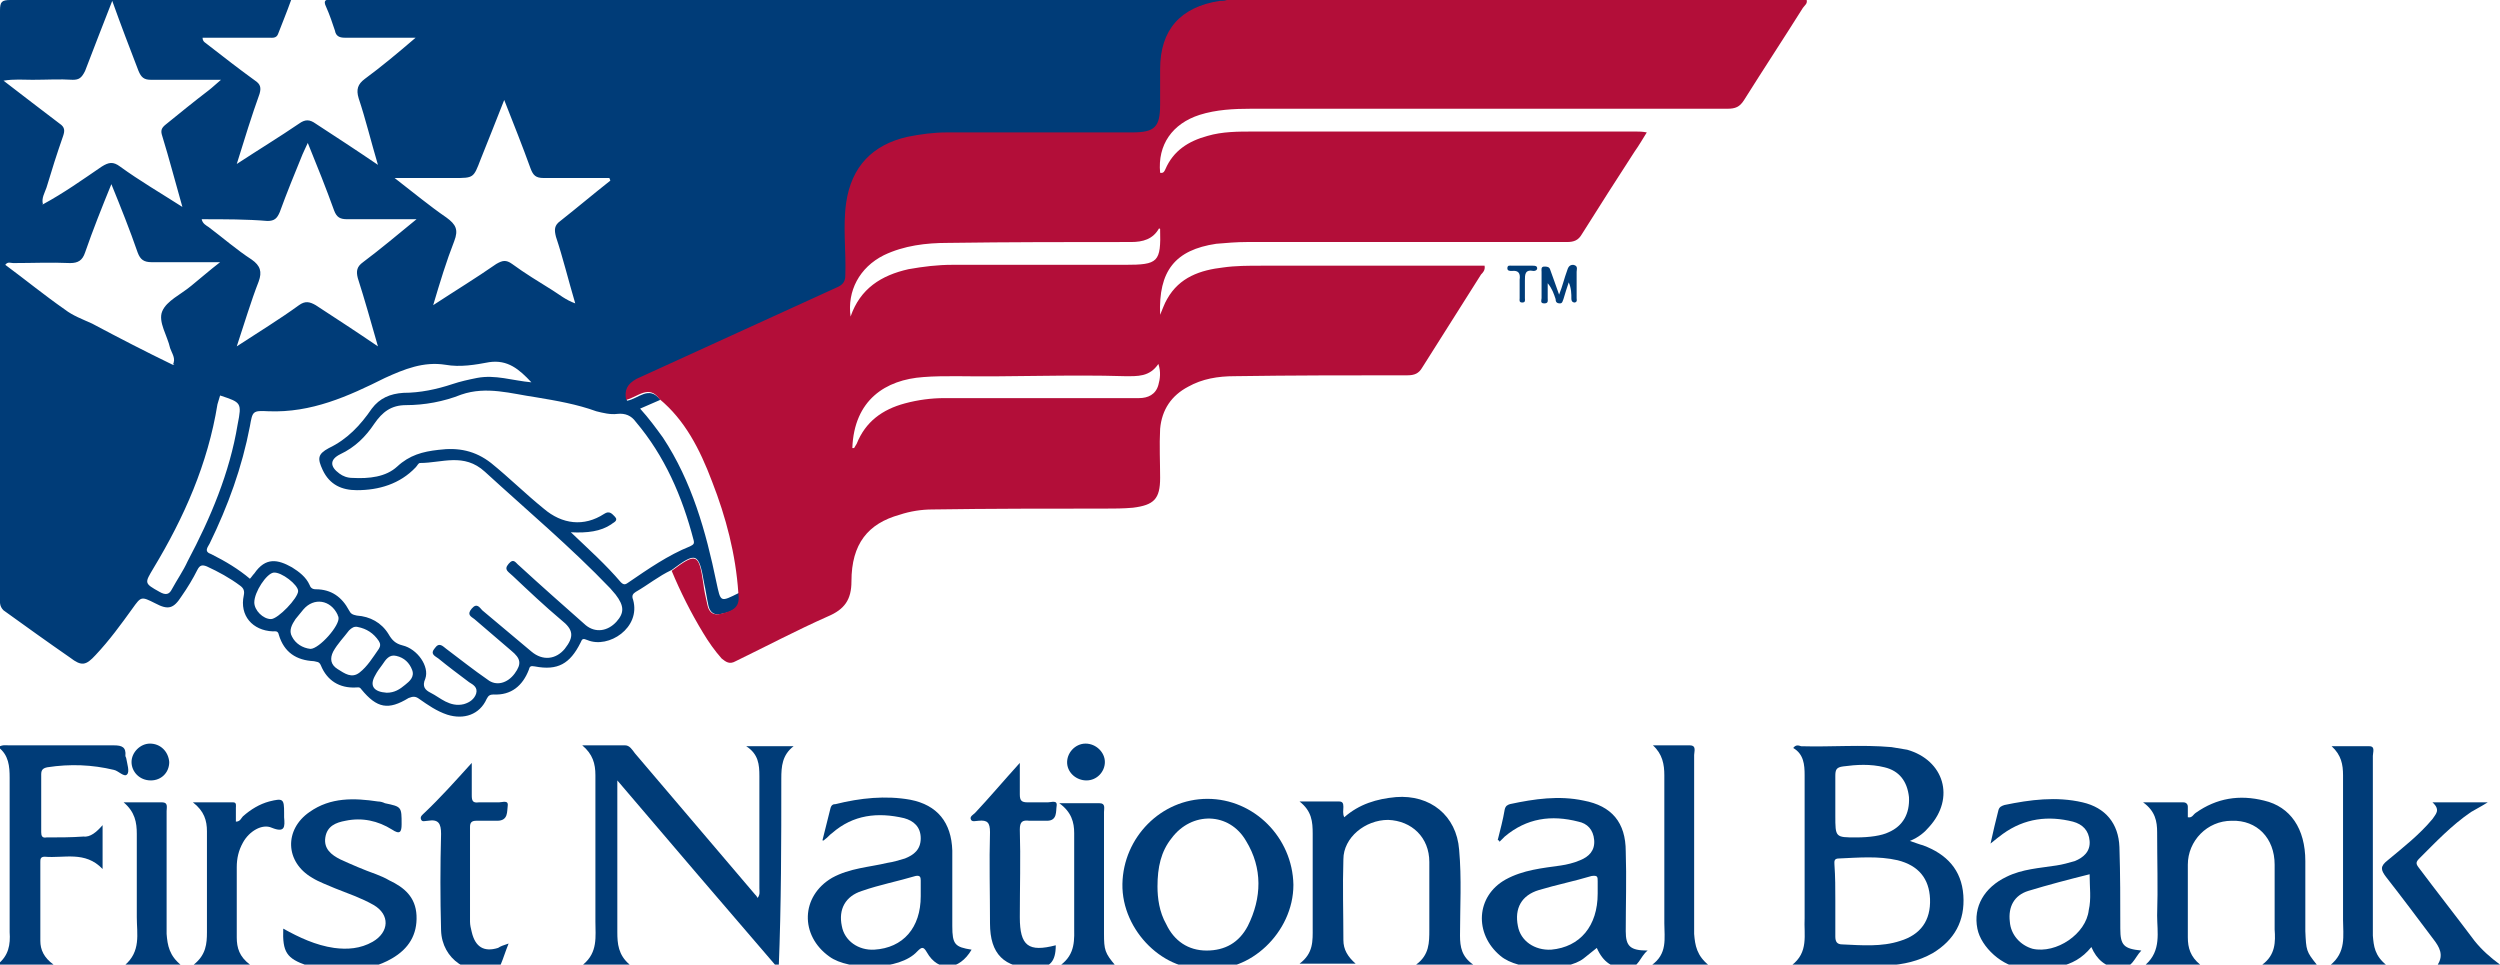 <?xml version="1.0" encoding="utf-8"?>
<!-- Generator: Adobe Illustrator 24.3.0, SVG Export Plug-In . SVG Version: 6.00 Build 0)  -->
<svg version="1.1" id="Layer_1" xmlns="http://www.w3.org/2000/svg" xmlns:xlink="http://www.w3.org/1999/xlink" x="0px" y="0px"
	 viewBox="0 0 285.1 110" style="enable-background:new 0 0 285.1 110;" xml:space="preserve">
<style type="text/css">
	.st0{fill:#003C78;}
	.st1{fill:#B30E39;}
</style>
<g>
	<path class="st0" d="M76.6,65c-1.5,0.7-2.7,1.7-4.1,2.5c-0.3,0.2-0.5,0.4-0.3,0.9c0.9,3.2-2.8,5.6-5.2,4.6
		c-0.5-0.2-0.6-0.2-0.8,0.3C65,75.7,63.6,76.5,61,76c-0.5-0.1-0.6,0-0.7,0.4c-0.7,1.8-2,2.9-4,2.8c-0.4,0-0.6,0.1-0.8,0.5
		c-0.8,1.8-2.6,2.4-4.5,1.8c-1.2-0.4-2.2-1.1-3.2-1.8c-0.4-0.3-0.7-0.3-1.2-0.1c-2.3,1.4-3.6,1.2-5.4-1c-0.2-0.3-0.4-0.2-0.6-0.2
		c-1.9,0.1-3.3-0.8-4-2.5c-0.2-0.5-0.5-0.4-0.8-0.5c-2-0.1-3.4-1-4-3c-0.1-0.5-0.4-0.4-0.7-0.4c-2.3-0.1-3.8-1.8-3.3-4.1
		c0.1-0.5,0-0.8-0.4-1.1c-1.2-0.9-2.5-1.6-3.8-2.2c-0.5-0.2-0.8-0.2-1.1,0.4c-0.5,1-1.1,2-1.8,3c-0.9,1.4-1.5,1.6-3,0.8
		c-1.6-0.8-1.6-0.8-2.6,0.6c-1.3,1.8-2.6,3.6-4.2,5.3c-1.1,1.2-1.6,1.3-2.9,0.3c-2.6-1.8-5.1-3.6-7.6-5.4C-0.1,69.1,0,68.6,0,68.1
		c0-12.6,0-25.3,0-37.9c0-9.7,0-19.3,0-29C0,0.2,0.2,0,1.2,0c10.3,0,20.6,0,30.8,0c0.4,0,0.7,0,1.2,0c-0.5,1.4-1,2.6-1.5,3.9
		c-0.2,0.5-0.7,0.4-1,0.4c-2.5,0-5,0-7.6,0c0,0.5,0.4,0.6,0.6,0.8c1.8,1.4,3.6,2.8,5.4,4.1c0.6,0.4,0.7,0.8,0.5,1.5
		c-0.9,2.5-1.7,5.1-2.6,8c2.6-1.7,4.9-3.1,7.1-4.6c0.7-0.5,1.2-0.5,1.9,0c2.3,1.5,4.6,3,7.1,4.7c-0.8-2.7-1.4-5.2-2.2-7.6
		c-0.3-1-0.1-1.6,0.7-2.2c1.9-1.4,3.7-2.9,5.8-4.7c-1.1,0-1.9,0-2.6,0c-1.8,0-3.7,0-5.5,0c-0.6,0-1-0.2-1.1-0.8
		c-0.3-0.9-0.6-1.8-1-2.7c-0.4-0.8,0-0.9,0.6-0.8c0.1,0,0.2,0,0.4,0c33.5,0,66.9,0,100.4,0c0.5,0,1,0,1.6,0c-0.3,0.2-0.7,0.2-1,0.2
		c-4.5,0.6-6.8,3.3-6.8,7.8c0,1.3,0,2.6,0,4c0,2.6-0.6,3.2-3.2,3.2c-7,0-14.1,0-21.1,0c-1.5,0-3,0.2-4.5,0.5c-4,0.9-6.4,3.4-7,7.5
		c-0.4,2.7,0,5.5-0.1,8.3c0,0.6-0.2,1-0.8,1.3c-7.7,3.5-15.3,7.1-23,10.5c-1.1,0.5-1.4,1.2-1.2,2.4c1.3-0.2,2.5-1.8,3.8-0.1
		c-0.7,0.3-1.4,0.6-2.3,1c1,1.1,1.8,2.2,2.6,3.3c3.3,5,4.9,10.7,6.1,16.5c0.5,2.3,0.4,2.3,2.6,1.2c0.2,1.5-0.3,2.1-2,2.4
		c-0.8,0.2-1.3-0.1-1.5-0.9c-0.2-0.9-0.3-1.7-0.5-2.6C79.7,63,79.4,62.9,76.6,65z M19.7,41.6C19.7,41.6,19.8,41.6,19.7,41.6
		c0.2,0,0.2-0.1,0.1-0.1C19.8,41.5,19.7,41.6,19.7,41.6c0.4-0.7-0.1-1.3-0.3-1.9c-0.3-1.4-1.4-3-0.9-4.2c0.5-1.2,2.1-1.9,3.3-2.9
		c1-0.8,2-1.7,3.3-2.7c-2.8,0-5.3,0-7.8,0c-0.9,0-1.3-0.3-1.6-1.1c-0.9-2.6-1.9-5.1-3-7.8c-1.1,2.7-2.1,5.2-3,7.8
		c-0.3,0.9-0.8,1.2-1.7,1.2c-2.2-0.1-4.3,0-6.5,0c-0.3,0-0.6-0.2-0.9,0.2c2.3,1.7,4.5,3.5,6.8,5.1c0.9,0.7,2,1.1,3.1,1.6
		C13.5,38.5,16.6,40.1,19.7,41.6z M4.9,23.3c2.4-1.3,4.5-2.8,6.7-4.3c0.8-0.5,1.3-0.6,2.1,0c2.2,1.6,4.6,3,7.1,4.6
		c-0.8-2.8-1.5-5.5-2.3-8.1c-0.2-0.6-0.1-0.9,0.4-1.3c1.6-1.3,3.2-2.6,4.9-3.9c0.4-0.3,0.8-0.7,1.4-1.2c-2.9,0-5.4,0-8,0
		c-0.8,0-1.1-0.3-1.4-1c-1-2.6-2-5.2-3-8c-1.1,2.8-2.1,5.4-3.1,8C9.3,8.9,9,9.1,8.3,9.1c-1.5-0.1-3,0-4.6,0c-1,0-2.1-0.1-3.3,0.1
		c2.2,1.7,4.3,3.3,6.4,4.9c0.6,0.4,0.6,0.8,0.4,1.4c-0.7,2-1.3,3.9-1.9,5.9C5.1,22,4.7,22.6,4.9,23.3c0,0-0.1,0-0.1,0
		c0,0,0,0.1,0,0.1C4.8,23.4,4.8,23.3,4.9,23.3z M28.5,66c0.2-0.2,0.3-0.4,0.5-0.6c1.3-1.9,2.7-1.6,4.3-0.7c0.8,0.5,1.6,1.1,2,2
		c0.1,0.3,0.3,0.5,0.7,0.5c1.8,0,3,0.9,3.8,2.4c0.2,0.4,0.4,0.5,0.9,0.6c1.5,0.1,2.8,0.8,3.6,2.1c0.4,0.7,0.8,1.1,1.6,1.3
		c1.7,0.4,3.1,2.4,2.6,3.8c-0.4,0.9,0,1.3,0.6,1.6c0.6,0.3,1.1,0.7,1.7,1c0.6,0.3,1.3,0.5,2.1,0.3c0.7-0.2,1.2-0.6,1.4-1.2
		c0.2-0.7-0.3-1-0.8-1.3c-1.2-0.9-2.4-1.8-3.5-2.7c-0.4-0.3-1-0.5-0.4-1.2c0.5-0.7,0.9-0.2,1.3,0.1c1.6,1.2,3.1,2.4,4.7,3.5
		c1,0.8,2.3,0.4,3.1-0.7c0.8-1.1,0.7-1.7-0.4-2.6c-1.4-1.2-2.8-2.4-4.2-3.6c-0.4-0.3-0.9-0.5-0.3-1.2c0.6-0.7,0.9-0.1,1.2,0.2
		c1.9,1.6,3.7,3.1,5.6,4.7c1.3,1.1,2.8,0.9,3.8-0.3c1.1-1.4,1-2.2-0.4-3.3c-1.9-1.6-3.7-3.3-5.5-5C58,65.2,57.4,65,58,64.3
		c0.6-0.7,0.8-0.1,1.2,0.2c2.5,2.3,5,4.5,7.6,6.8c1.1,0.9,2.5,0.7,3.5-0.4c0.9-1,0.9-1.8-0.1-3.1c-0.2-0.2-0.4-0.5-0.6-0.7
		c-4.5-4.7-9.5-8.9-14.3-13.3c-2.4-2.2-4.9-1-7.4-1c-0.2,0-0.3,0.3-0.5,0.5c-1.8,1.9-4.2,2.6-6.7,2.6c-1.7,0-3.1-0.6-3.9-2.3
		c-0.6-1.3-0.6-1.8,0.7-2.5c2.1-1,3.6-2.6,4.9-4.5c0.9-1.2,2.1-1.7,3.6-1.8c1.9,0,3.8-0.4,5.6-1c0.9-0.3,1.8-0.5,2.8-0.7
		c2.1-0.4,4,0.3,6.2,0.5c-1.4-1.5-2.7-2.6-4.8-2.3c-1.6,0.3-3.3,0.6-5,0.3c-2.5-0.4-4.7,0.5-6.9,1.5c-4.2,2.1-8.4,4-13.3,3.8
		c-1.8-0.1-1.8,0-2.1,1.7c-0.9,4.7-2.5,9.1-4.6,13.4c-0.2,0.4-0.7,0.9,0.2,1.2C25.7,64,27.2,64.9,28.5,66z M65.1,60.7
		c2.1,2,4,3.7,5.7,5.7c0.4,0.4,0.6,0.2,0.9,0c2.2-1.5,4.5-3.1,7-4.1c0.4-0.2,0.5-0.3,0.4-0.7c-1.3-5-3.3-9.6-6.6-13.5
		c-0.5-0.7-1.2-1-2.1-0.9c-0.8,0.1-1.6-0.1-2.4-0.3c-2.2-0.8-4.5-1.2-6.9-1.6c-2.8-0.4-5.6-1.3-8.5-0.3c-2,0.8-4.2,1.2-6.3,1.2
		c-1.7,0-2.7,0.8-3.6,2.1c-1,1.5-2.2,2.7-3.9,3.5c-1.2,0.6-1.2,1.4-0.1,2.2c0.4,0.3,0.9,0.5,1.5,0.5c1.9,0.1,3.8-0.1,5.1-1.3
		c1.4-1.3,2.9-1.7,4.7-1.9c2.3-0.3,4.2,0.1,6,1.5c2.1,1.7,3.9,3.5,6,5.2c2.1,1.8,4.6,2.1,6.9,0.6c0.6-0.4,0.9,0,1.2,0.3
		c0.5,0.5-0.2,0.7-0.4,0.9C68.5,60.6,67,60.8,65.1,60.7z M23,25c0.1,0.5,0.5,0.7,0.8,0.9c1.6,1.2,3.2,2.6,4.9,3.7
		c1,0.7,1.2,1.4,0.8,2.5c-0.9,2.3-1.6,4.7-2.5,7.4c2.6-1.7,4.9-3.1,7.1-4.7c0.7-0.5,1.2-0.4,1.9,0c2.3,1.5,4.6,3,7.1,4.7
		c-0.8-2.8-1.5-5.3-2.3-7.8c-0.2-0.8-0.1-1.3,0.6-1.8c2-1.5,3.9-3.1,6.1-4.9c-2.8,0-5.4,0-7.9,0c-0.8,0-1.2-0.2-1.5-1
		c-0.9-2.5-1.9-5-3-7.7c-0.3,0.6-0.4,0.9-0.6,1.3c-0.9,2.2-1.8,4.4-2.6,6.6c-0.3,0.7-0.6,1-1.4,1C28.2,25,25.6,25,23,25z M69.6,20.6
		c0-0.1-0.1-0.2-0.1-0.3c-2.5,0-5,0-7.5,0c-0.9,0-1.2-0.3-1.5-1.1c-0.9-2.5-1.9-5-3-7.8c-1,2.5-1.8,4.6-2.7,6.8
		c-0.8,2.1-0.8,2.1-3,2.1c-1.5,0-3,0-4.4,0c-0.7,0-1.4,0-2.4,0c2.2,1.7,4,3.2,5.9,4.5c1.1,0.8,1.4,1.4,0.9,2.7
		c-0.9,2.3-1.6,4.6-2.4,7.3c2.6-1.7,4.9-3.1,7.2-4.7c0.7-0.4,1.1-0.5,1.8,0c1.5,1.1,3,2,4.6,3c0.8,0.5,1.5,1.1,2.6,1.5
		c-0.8-2.7-1.4-5.2-2.2-7.6c-0.2-0.8-0.2-1.3,0.5-1.8C65.8,23.7,67.7,22.1,69.6,20.6z M25.1,45.1c-0.1,0.3-0.2,0.7-0.3,1
		C23.7,52.9,21,59,17.5,64.8c-1,1.7-1.1,1.7,0.7,2.7c0.7,0.4,1.1,0.3,1.4-0.3c0.6-1.1,1.3-2.1,1.8-3.2c2.6-4.9,4.8-10.1,5.7-15.6
		C27.6,45.9,27.5,45.9,25.1,45.1z M40.8,71.5c-0.4-0.1-0.7,0.1-1,0.4c-0.6,0.8-1.3,1.5-1.8,2.4c-0.4,0.8-0.3,1.5,0.5,2
		c0.8,0.5,1.6,1.1,2.5,0.4c0.9-0.7,1.5-1.7,2.2-2.7c0.2-0.3,0.2-0.6,0-0.9C42.6,72.2,41.8,71.7,40.8,71.5z M35.4,74
		c1,0,3.4-2.7,3.2-3.6c0-0.1-0.1-0.2-0.1-0.3c-0.8-1.7-2.7-2-3.9-0.6c-0.3,0.4-0.6,0.7-0.9,1.1c-0.4,0.6-0.8,1.3-0.4,2
		C33.7,73.4,34.5,73.9,35.4,74z M29,68.7c0,0.9,1,1.9,1.9,1.9c0.8,0,3.1-2.4,3.1-3.2c0-0.7-1.9-2.2-2.8-2.1
		C30.4,65.4,29,67.5,29,68.7z M44.1,79c0.9,0,1.5-0.4,2.1-0.9c0.5-0.4,1.1-0.9,0.8-1.7c-0.3-0.8-0.9-1.4-1.8-1.6
		c-0.8-0.2-1.2,0.4-1.6,1c-0.3,0.4-0.6,0.8-0.8,1.2C42.1,78.2,42.6,78.9,44.1,79z"/>
	<path class="st1" d="M75.2,45.5c-1.2-1.7-2.5-0.2-3.8,0.1c-0.2-1.1,0.1-1.8,1.2-2.4c7.7-3.5,15.3-7,23-10.5
		c0.6-0.3,0.8-0.7,0.8-1.3c0.1-2.8-0.3-5.5,0.1-8.3c0.6-4.1,3-6.6,7-7.5c1.5-0.3,3-0.5,4.5-0.5c7,0,14.1,0,21.1,0
		c2.6,0,3.2-0.6,3.2-3.2c0-1.3,0-2.6,0-4c0-4.5,2.3-7.1,6.8-7.8c0.4,0,0.7,0,1-0.2c0.4,0,0.9,0,1.3,0c21.2,0,42.5,0,63.7,0
		c0.3,0,0.6,0,0.9,0c0.2,0.5-0.2,0.7-0.4,1c-2.2,3.5-4.5,7-6.7,10.5c-0.5,0.8-1,1-1.9,1c-18.1,0-36.2,0-54.3,0c-2,0-4,0.1-5.9,0.7
		c-3.1,1-4.8,3.4-4.5,6.6c0.4,0.1,0.5-0.2,0.6-0.4c0.9-2.1,2.6-3.2,4.8-3.8c1.7-0.5,3.5-0.5,5.2-0.5c14.6,0,29.1,0,43.7,0
		c0.3,0,0.7,0,1.2,0.1c-0.5,0.8-0.9,1.5-1.4,2.2c-2,3.1-4,6.2-6,9.4c-0.4,0.7-0.9,0.9-1.7,0.9c-12.2,0-24.3,0-36.5,0
		c-1.2,0-2.3,0.1-3.5,0.2c-4.7,0.7-6.6,3.1-6.4,8.1c0.3-0.7,0.5-1.3,0.8-1.8c1.4-2.5,3.8-3.3,6.4-3.6c1.4-0.2,2.9-0.2,4.3-0.2
		c8.1,0,16.2,0,24.4,0c0.4,0,0.8,0,1.1,0c0.1,0.5-0.2,0.8-0.4,1c-2.2,3.5-4.5,7.1-6.7,10.6c-0.4,0.7-0.9,0.9-1.7,0.9
		c-6.6,0-13.1,0-19.7,0.1c-1.9,0-3.7,0.3-5.3,1.2c-1.9,1-3,2.6-3.2,4.8c-0.1,1.9,0,3.8,0,5.6c0,2.4-0.7,3.1-3.1,3.4
		C128.1,58,127,58,126,58c-6.6,0-13.1,0-19.7,0.1c-1.2,0-2.5,0.2-3.7,0.6c-3.6,1-5.5,3.3-5.5,7.6c0,2.1-0.8,3.2-2.7,4
		c-3.6,1.6-7,3.4-10.5,5.1c-0.7,0.4-1.1,0.1-1.6-0.3c-0.8-0.9-1.5-1.9-2.1-2.9c-1.4-2.3-2.6-4.7-3.6-7.1c2.8-2.1,3.1-2,3.6,1.4
		c0.1,0.9,0.3,1.7,0.5,2.6c0.2,0.8,0.7,1.1,1.5,0.9c1.7-0.4,2.2-0.9,2-2.4c-0.3-4.4-1.4-8.6-3-12.7C79.8,51.2,78.1,47.9,75.2,45.5z
		 M132.2,26c-0.7,1.3-1.9,1.6-3.2,1.6c-7,0-13.9,0-20.9,0.1c-2.5,0-5,0.3-7.3,1.4c-2.8,1.4-4.2,4.1-3.8,7c1.1-3.2,3.5-4.7,6.6-5.4
		c1.7-0.3,3.3-0.5,5-0.5c6.6,0,13.1,0,19.7,0c3.8,0,4.1-0.3,4-4.1C132.2,26.1,132.2,26.1,132.2,26z M97.2,51.1c0.1,0,0.2,0,0.2,0
		c0.1-0.2,0.2-0.3,0.3-0.5c1-2.5,2.9-3.9,5.5-4.6c1.5-0.4,3-0.6,4.5-0.6c5.6,0,11.1,0,16.7,0c1.8,0,3.7,0,5.5,0c1,0,1.9-0.4,2.2-1.5
		c0.2-0.7,0.3-1.5,0-2.4c-1,1.5-2.4,1.4-3.8,1.4c-6.4-0.2-12.8,0.1-19.2,0c-1.3,0-2.6,0-3.8,0.1C101,43.3,97.4,45.6,97.2,51.1z"/>
	<path class="st0" d="M217.8,95.9c0.6,0.2,1.1,0.4,1.5,0.5c2.7,1,4.4,2.8,4.6,5.7c0.2,2.9-1,5.1-3.5,6.6c-1.6,0.9-3.3,1.3-5.2,1.4
		c-3.5,0.1-7,0-10.9,0c2-1.5,1.4-3.5,1.5-5.4c0-5.4,0-10.9,0-16.3c0-1.2-0.1-2.4-1.3-3.1c0.3-0.4,0.6-0.3,0.9-0.2
		c3.4,0.1,6.9-0.2,10.3,0.1c0.6,0.1,1.2,0.2,1.8,0.3c4.2,1.2,5.5,5.5,2.5,8.8C219.5,94.9,218.8,95.5,217.8,95.9z M209.3,102.7
		c0,1.4,0,2.7,0,4.1c0,0.6,0.2,0.9,0.8,0.9c2.2,0.1,4.5,0.3,6.6-0.4c2.3-0.7,3.5-2.3,3.4-4.8c-0.1-2.3-1.3-3.8-3.7-4.4
		c-2.2-0.5-4.4-0.3-6.7-0.2c-0.6,0-0.5,0.4-0.5,0.7C209.3,100,209.3,101.3,209.3,102.7z M211.7,95.5c1.5,0,2.9-0.2,3.7-0.6
		c1.6-0.7,2.4-2.1,2.3-4c-0.2-1.8-1.1-3-2.8-3.4c-1.6-0.4-3.2-0.3-4.7-0.1c-0.8,0.1-0.9,0.4-0.9,1.1c0,1.5,0,3,0,4.5
		C209.3,95.5,209.3,95.5,211.7,95.5z"/>
	<path class="st0" d="M71.8,110c-1.8,0-3.5,0-5.3,0c1.7-1.4,1.4-3.2,1.4-4.9c0-5.6,0-11.1,0-16.7c0-1.3-0.3-2.4-1.5-3.4
		c1.8,0,3.4,0,4.9,0c0.5,0,0.8,0.5,1.1,0.9c4.6,5.4,9.1,10.7,13.7,16.1c0.1,0.1,0.2,0.2,0.3,0.4c0.3-0.4,0.2-0.7,0.2-1.1
		c0-4.3,0-8.6,0-12.8c0-1.3-0.1-2.5-1.5-3.4c2,0,3.6,0,5.4,0c-1.3,1-1.4,2.3-1.4,3.7c0,7.2,0,14.3-0.3,21.7
		c-6.1-7.1-12.2-14.2-18.4-21.5c0,1.1,0,2,0,2.8c0,4.8,0,9.7,0,14.5C70.4,107.6,70.5,108.9,71.8,110z"/>
	<path class="st0" d="M93.8,95.8c0.3-1.2,0.6-2.4,0.9-3.6c0.1-0.4,0.3-0.5,0.6-0.5c2.8-0.7,5.7-1,8.5-0.5c3.1,0.6,4.7,2.6,4.8,5.8
		c0,2.9,0,5.8,0,8.6c0,2.1,0.3,2.4,2.2,2.7c-1.4,2.4-3.8,2.6-5.1,0.3c-0.4-0.7-0.6-0.6-1.1-0.1c-2,2.2-7.8,2.2-10,0.6
		c-3.4-2.4-3.3-6.9,0.3-9c2-1.1,4.2-1.2,6.3-1.7c0.7-0.1,1.3-0.3,2-0.5c1-0.4,1.8-1,1.8-2.3c0-1.3-0.8-2-1.9-2.3
		c-3-0.7-5.8-0.4-8.2,1.7c-0.3,0.2-0.5,0.5-0.8,0.7C93.9,95.9,93.8,95.9,93.8,95.8z M105,102.2c0-0.6,0-1.2,0-1.8
		c0-0.4-0.1-0.6-0.6-0.5c-2,0.6-4.1,1-6.1,1.7c-1.9,0.6-2.7,2.1-2.3,4c0.3,1.7,1.9,2.8,3.7,2.7C103,108.1,105,105.8,105,102.2z"/>
	<path class="st0" d="M170.8,95.8c0.3-1.2,0.6-2.3,0.8-3.5c0.1-0.4,0.3-0.5,0.6-0.6c2.8-0.6,5.6-1,8.4-0.4c3.2,0.6,4.8,2.5,4.8,5.8
		c0.1,3,0,6.1,0,9.1c0,1.7,0.5,2.2,2.5,2.2c-0.9,0.7-1,2-2.3,2c-1.7,0.1-2.8-0.7-3.5-2.3c-0.5,0.4-1,0.8-1.5,1.2
		c-1.9,1.5-7.4,1.5-9.5-0.3c-3-2.5-2.8-6.8,0.6-8.7c2-1.1,4.2-1.3,6.3-1.6c0.7-0.1,1.5-0.3,2.2-0.6c1-0.4,1.7-1.1,1.6-2.3
		c-0.1-1.2-0.8-1.9-1.8-2.1c-3.1-0.8-5.9-0.4-8.4,1.7c-0.1,0.1-0.2,0.2-0.3,0.3c-0.1,0.1-0.2,0.2-0.3,0.3
		C171,95.9,170.9,95.8,170.8,95.8z M182.2,101.9c0-0.5,0-1,0-1.4c0-0.5,0-0.7-0.7-0.6c-2,0.6-4,1-6,1.6c-2,0.6-2.8,2.1-2.4,4.1
		c0.3,1.7,1.9,2.8,3.8,2.7C180.2,108,182.2,105.6,182.2,101.9z"/>
	<path class="st0" d="M244.2,108.4c-0.8,0.8-1,2.1-2.6,2c-1.5-0.1-2.5-1-3.1-2.4c-2.1,2.6-4.9,2.5-7.8,2.4c-2.3-0.1-4.8-2.4-5.2-4.5
		c-0.5-2.5,0.8-4.7,3.3-5.9c1.8-0.9,3.8-1,5.7-1.3c0.7-0.1,1.4-0.3,2.1-0.5c1-0.4,1.8-1.1,1.7-2.3c-0.1-1.2-0.8-1.9-1.9-2.2
		c-2.8-0.7-5.5-0.4-8,1.4c-0.4,0.3-0.8,0.6-1.4,1.1c0.3-1.4,0.6-2.6,0.9-3.8c0.1-0.4,0.4-0.5,0.7-0.6c2.9-0.6,5.9-1,8.9-0.3
		c2.6,0.6,4.1,2.4,4.2,5.1c0.1,3.1,0.1,6.2,0.1,9.3C241.8,107.8,242.2,108.2,244.2,108.4z M238.3,99.7c-2.4,0.6-4.7,1.2-7,1.9
		c-1.6,0.5-2.3,1.8-2.1,3.5c0.1,1.5,1.2,2.7,2.6,3.1c2.7,0.6,6.1-1.7,6.4-4.4C238.5,102.5,238.3,101.2,238.3,99.7z"/>
	<path class="st0" d="M264.2,110c-2,0-4,0-6.2,0c1.5-1.1,1.5-2.6,1.4-4c0-2.5,0-5,0-7.4c0-3-2-5.1-4.9-5c-2.8,0-5,2.3-5,5
		c0,2.8,0,5.5,0,8.3c0,1.2,0.3,2.2,1.4,3.1c-2.2,0-4.1,0-6.2,0c1.8-1.6,1.3-3.7,1.3-5.6c0.1-3.2,0-6.3,0-9.5c0-1.2-0.2-2.4-1.6-3.4
		c1.7,0,3.2,0,4.6,0c0.3,0,0.5,0.2,0.5,0.5c0,0.4,0,0.8,0,1.2c0.5,0.1,0.6-0.3,0.9-0.5c2.4-1.7,5-2.1,7.8-1.4c3,0.7,4.7,3.2,4.7,6.9
		c0,2.7,0,5.4,0,8C263,108.4,263,108.5,264.2,110z"/>
	<path class="st0" d="M168,110c-2.3,0-4.3,0-6.5,0c1.5-1.1,1.5-2.5,1.5-4c0-2.6,0-5.1,0-7.7c0-2.8-2-4.7-4.7-4.8
		c-2.6,0-5.1,2-5.1,4.5c-0.1,3.1,0,6.2,0,9.2c0,1.1,0.5,1.9,1.4,2.7c-2.2,0-4.1,0-6.4,0c1.6-1.2,1.5-2.6,1.5-4.1c0-3.6,0-7.1,0-10.7
		c0-1.4-0.1-2.6-1.5-3.7c1.7,0,3.1,0,4.5,0c0.4,0,0.5,0.2,0.5,0.6c0,0.4-0.1,0.8,0.1,1.2c1.7-1.5,3.7-2.1,5.9-2.3
		c3.9-0.3,6.9,2.1,7.2,6c0.3,3.3,0.1,6.6,0.1,9.8C166.5,108,166.7,109.1,168,110z"/>
	<path class="st0" d="M137.7,110.4c-4.8,0.6-9.8-4.2-9.7-9.6c0.1-5.3,4.4-9.7,9.7-9.7c5.3,0,9.7,4.4,9.8,9.8
		C147.5,106.4,142.4,111,137.7,110.4z M132,101.1c0,1.3,0.2,2.9,1,4.3c0.9,1.9,2.5,3,4.6,3c2.1,0,3.7-0.9,4.7-2.8
		c1.6-3.2,1.7-6.6-0.2-9.7c-1.9-3.3-6.2-3.4-8.5-0.3C132.4,97.1,132,98.9,132,101.1z"/>
	<path class="st0" d="M11.7,94.1c0,1.8,0,3.3,0,5c-2-2.1-4.4-1.2-6.6-1.4c-0.5,0-0.5,0.3-0.5,0.6c0,3,0,6,0,9c0,1,0.4,1.9,1.5,2.7
		c-2.2,0-4.2,0-6.4,0c1.3-1,1.5-2.3,1.4-3.7c0-5.9,0-11.7,0-17.6c0-1.3-0.1-2.6-1.3-3.5C0.3,84.9,0.7,85,1,85c4,0,8,0,12,0
		c0.9,0,1.4,0.2,1.3,1.2c0,0.1,0.1,0.2,0.1,0.3c0.1,0.6,0.4,1.5,0.1,1.8c-0.3,0.4-1-0.4-1.5-0.5c-2.5-0.6-5-0.7-7.6-0.3
		c-0.5,0.1-0.7,0.3-0.7,0.8c0,2.2,0,4.4,0,6.6c0,0.4,0.1,0.7,0.6,0.6c1.4,0,2.8,0,4.2-0.1C10.3,95.5,11,94.9,11.7,94.1z"/>
	<path class="st0" d="M32.3,105.9c1.8,1,3.7,1.9,5.8,2.2c1.5,0.2,3,0.1,4.4-0.7c1.9-1.1,2-3.1,0.1-4.2c-1.4-0.8-2.9-1.3-4.4-1.9
		c-0.9-0.4-1.8-0.7-2.6-1.2c-3.1-1.8-3.2-5.5-0.3-7.5c2.4-1.7,5.1-1.6,7.8-1.2c0.3,0,0.6,0.1,0.8,0.2c1.9,0.4,1.9,0.4,1.9,2.4
		c0,0.9-0.2,1.2-1.1,0.6c-1.6-1-3.4-1.4-5.3-1c-1.1,0.2-2.1,0.6-2.3,1.9c-0.2,1.3,0.7,2,1.7,2.5c1.3,0.6,2.7,1.2,4.1,1.7
		c0.5,0.2,1,0.4,1.5,0.7c1.7,0.8,3,1.9,3.1,4c0.1,2.2-0.9,3.8-2.8,4.9c-2.9,1.7-6.1,1.4-9.2,0.9c-0.2,0-0.3-0.1-0.5-0.1
		C32.7,109.3,32.2,108.6,32.3,105.9z"/>
	<path class="st0" d="M116.3,87c0,1.4,0,2.5,0,3.6c0,0.7,0.2,0.9,0.9,0.9c0.8,0,1.5,0,2.3,0c0.4,0,1.1-0.3,1,0.4
		c-0.1,0.6,0.1,1.7-1.1,1.7c-0.7,0-1.4,0-2,0c-0.8-0.1-1.1,0.1-1.1,1c0.1,3.3,0,6.6,0,10c0,3.3,1,4,4.1,3.2c0,1.9-0.7,2.6-2.4,2.6
		c-3.5,0-5.1-1.6-5.1-5.1c0-3.5-0.1-7,0-10.4c0-1.1-0.3-1.4-1.3-1.3c-0.3,0-0.8,0.2-0.9-0.2c-0.1-0.3,0.3-0.5,0.5-0.7
		C112.8,91,114.4,89.1,116.3,87z"/>
	<path class="st0" d="M194.9,110.1c-2.3,0-4.3,0-6.6,0c1.9-1.3,1.5-3.1,1.5-4.8c0-5.6,0-11.3,0-16.9c0-1.2-0.2-2.4-1.3-3.4
		c1.4,0,2.8,0,4.2,0c0.8,0,0.5,0.7,0.5,1.1c0,6.4,0,12.9,0,19.3c0,0.4,0,0.7,0,1.1C193.3,107.8,193.5,109,194.9,110.1z"/>
	<path class="st0" d="M272.2,110.1c-2.3,0-4.2,0-6.5,0c1.9-1.5,1.5-3.4,1.5-5.2c0-5.5,0-11,0-16.5c0-1.2-0.2-2.3-1.3-3.3
		c1.4,0,2.9,0,4.3,0c0.7,0,0.4,0.7,0.4,1.1c0,4.5,0,9,0,13.4c0,2.4,0,4.7,0,7.1C270.7,107.9,270.8,109,272.2,110.1z"/>
	<path class="st0" d="M58,107.6c-0.4,1-0.6,1.7-0.9,2.4c-0.1,0.2-0.2,0.3-0.4,0.4c-3.2,1.1-6.3-1-6.4-4.3c-0.1-3.7-0.1-7.3,0-11
		c0-1.2-0.3-1.7-1.5-1.5c-0.3,0-0.7,0.2-0.8-0.2c-0.1-0.3,0.2-0.5,0.4-0.7c1.8-1.7,3.5-3.6,5.4-5.7c0,1.5,0,2.6,0,3.7
		c0,0.6,0.1,0.9,0.8,0.8c0.8,0,1.5,0,2.3,0c0.4,0,1.1-0.3,1,0.4c-0.1,0.6,0.1,1.7-1.2,1.7c-0.8,0-1.6,0-2.4,0
		c-0.5,0-0.7,0.2-0.7,0.7c0,3.6,0,7.2,0,10.8c0,0.4,0.1,0.8,0.2,1.2c0.4,1.7,1.4,2.3,3,1.8C57.1,107.9,57.4,107.8,58,107.6z"/>
	<path class="st0" d="M28.5,110c-2.3,0-4.2,0-6.4,0c1.4-1.1,1.5-2.4,1.5-3.7c0-3.8,0-7.7,0-11.5c0-1.2-0.3-2.3-1.6-3.3
		c1.8,0,3.2,0,4.6,0c0.4,0,0.3,0.4,0.3,0.6c0,0.5,0,1,0,1.6c0.5,0,0.6-0.4,0.8-0.6c0.9-0.8,1.9-1.4,3-1.7c1.6-0.4,1.7-0.3,1.7,1.3
		c0,0.2,0,0.3,0,0.5c0.1,1.1,0.1,1.8-1.4,1.2c-1.1-0.5-2.6,0.4-3.3,1.7C27.2,97,27,97.9,27,98.9c0,2.7,0,5.4,0,8
		C27,108.1,27.3,109.1,28.5,110z"/>
	<path class="st0" d="M277.4,91.5c2.2,0,4.1,0,6.3,0c-0.8,0.5-1.4,0.8-1.9,1.1c-2.2,1.5-4,3.4-5.9,5.3c-0.4,0.4-0.4,0.6-0.1,1
		c2.1,2.8,4.3,5.6,6.4,8.4c0.8,1,1.8,1.9,2.9,2.7c-2.4,0-4.7,0-7.1,0c0.7-1.1,0.2-2-0.5-2.9c-1.8-2.4-3.6-4.8-5.4-7.1
		c-0.6-0.8-0.7-1.2,0.2-1.9c1.8-1.5,3.6-2.9,5.1-4.7C277.7,92.9,278.4,92.4,277.4,91.5z"/>
	<path class="st0" d="M127.2,110.1c-2.1,0-4.1,0-6.3,0c1.8-1.3,1.6-3,1.6-4.6c0-3.5,0-7,0-10.5c0-1.2-0.3-2.4-1.7-3.4
		c1.7,0,3.2,0,4.6,0c0.7,0,0.5,0.6,0.5,1c0,3.3,0,6.6,0,9.9c0,1.3,0,2.6,0,4C125.9,108.3,126,108.7,127.2,110.1z"/>
	<path class="st0" d="M20.7,110.1c-2.3,0-4.2,0-6.5,0c1.9-1.6,1.4-3.6,1.4-5.5c0-3.2,0-6.3,0-9.5c0-1.3-0.2-2.5-1.5-3.6
		c1.7,0,3.1,0,4.4,0c0.7,0,0.5,0.6,0.5,1c0,4,0,8,0,12c0,0.7,0,1.4,0,2C19.1,107.8,19.3,109,20.7,110.1z"/>
	<path class="st0" d="M126,86.9c0,1.1-0.9,2.1-2.1,2.1c-1.1,0-2.1-0.8-2.2-1.9c-0.1-1.2,0.9-2.3,2.1-2.3C125,84.8,126,85.8,126,86.9
		z"/>
	<path class="st0" d="M19.3,86.9c0,1.2-0.9,2.1-2.1,2.1C15.9,89,15,88,15,86.9c0-1.1,1-2.1,2.1-2.1C18.3,84.8,19.2,85.7,19.3,86.9z"
		/>
	<path class="st0" d="M177.8,33.6c0.4-1,0.6-1.9,0.9-2.7c0.1-0.3,0.2-0.7,0.7-0.7c0.6,0.1,0.4,0.5,0.4,0.8c0,1,0,2,0,3
		c0,0.2,0.1,0.4-0.2,0.5c-0.3,0-0.4-0.2-0.4-0.4c0-0.6,0-1.2-0.3-1.9c-0.2,0.6-0.4,1.2-0.6,1.9c-0.1,0.2-0.1,0.5-0.4,0.5
		c-0.4,0-0.5-0.2-0.5-0.5c-0.2-0.6-0.4-1.2-0.9-1.8c0,0.6,0,1.1,0,1.7c0,0.3,0.1,0.6-0.4,0.6c-0.5,0-0.3-0.4-0.3-0.6c0-1,0-2,0-3
		c0-0.2-0.1-0.6,0.3-0.6c0.3,0,0.6,0,0.7,0.4C177.1,31.6,177.4,32.5,177.8,33.6z"/>
	<path class="st0" d="M173.3,32.7c0-0.3,0-0.6,0-0.8c0.1-0.7-0.1-1.1-0.9-1c-0.2,0-0.5,0-0.5-0.3c0-0.4,0.3-0.3,0.5-0.3
		c0.8,0,1.6,0,2.4,0c0.2,0,0.5,0,0.5,0.3c0,0.2-0.2,0.3-0.4,0.3c-1-0.2-1,0.4-1,1.1c0,0.7,0,1.3,0,2c0,0.2,0.1,0.5-0.3,0.5
		c-0.4,0-0.3-0.3-0.3-0.5C173.3,33.6,173.3,33.1,173.3,32.7z"/>
</g>
</svg>
